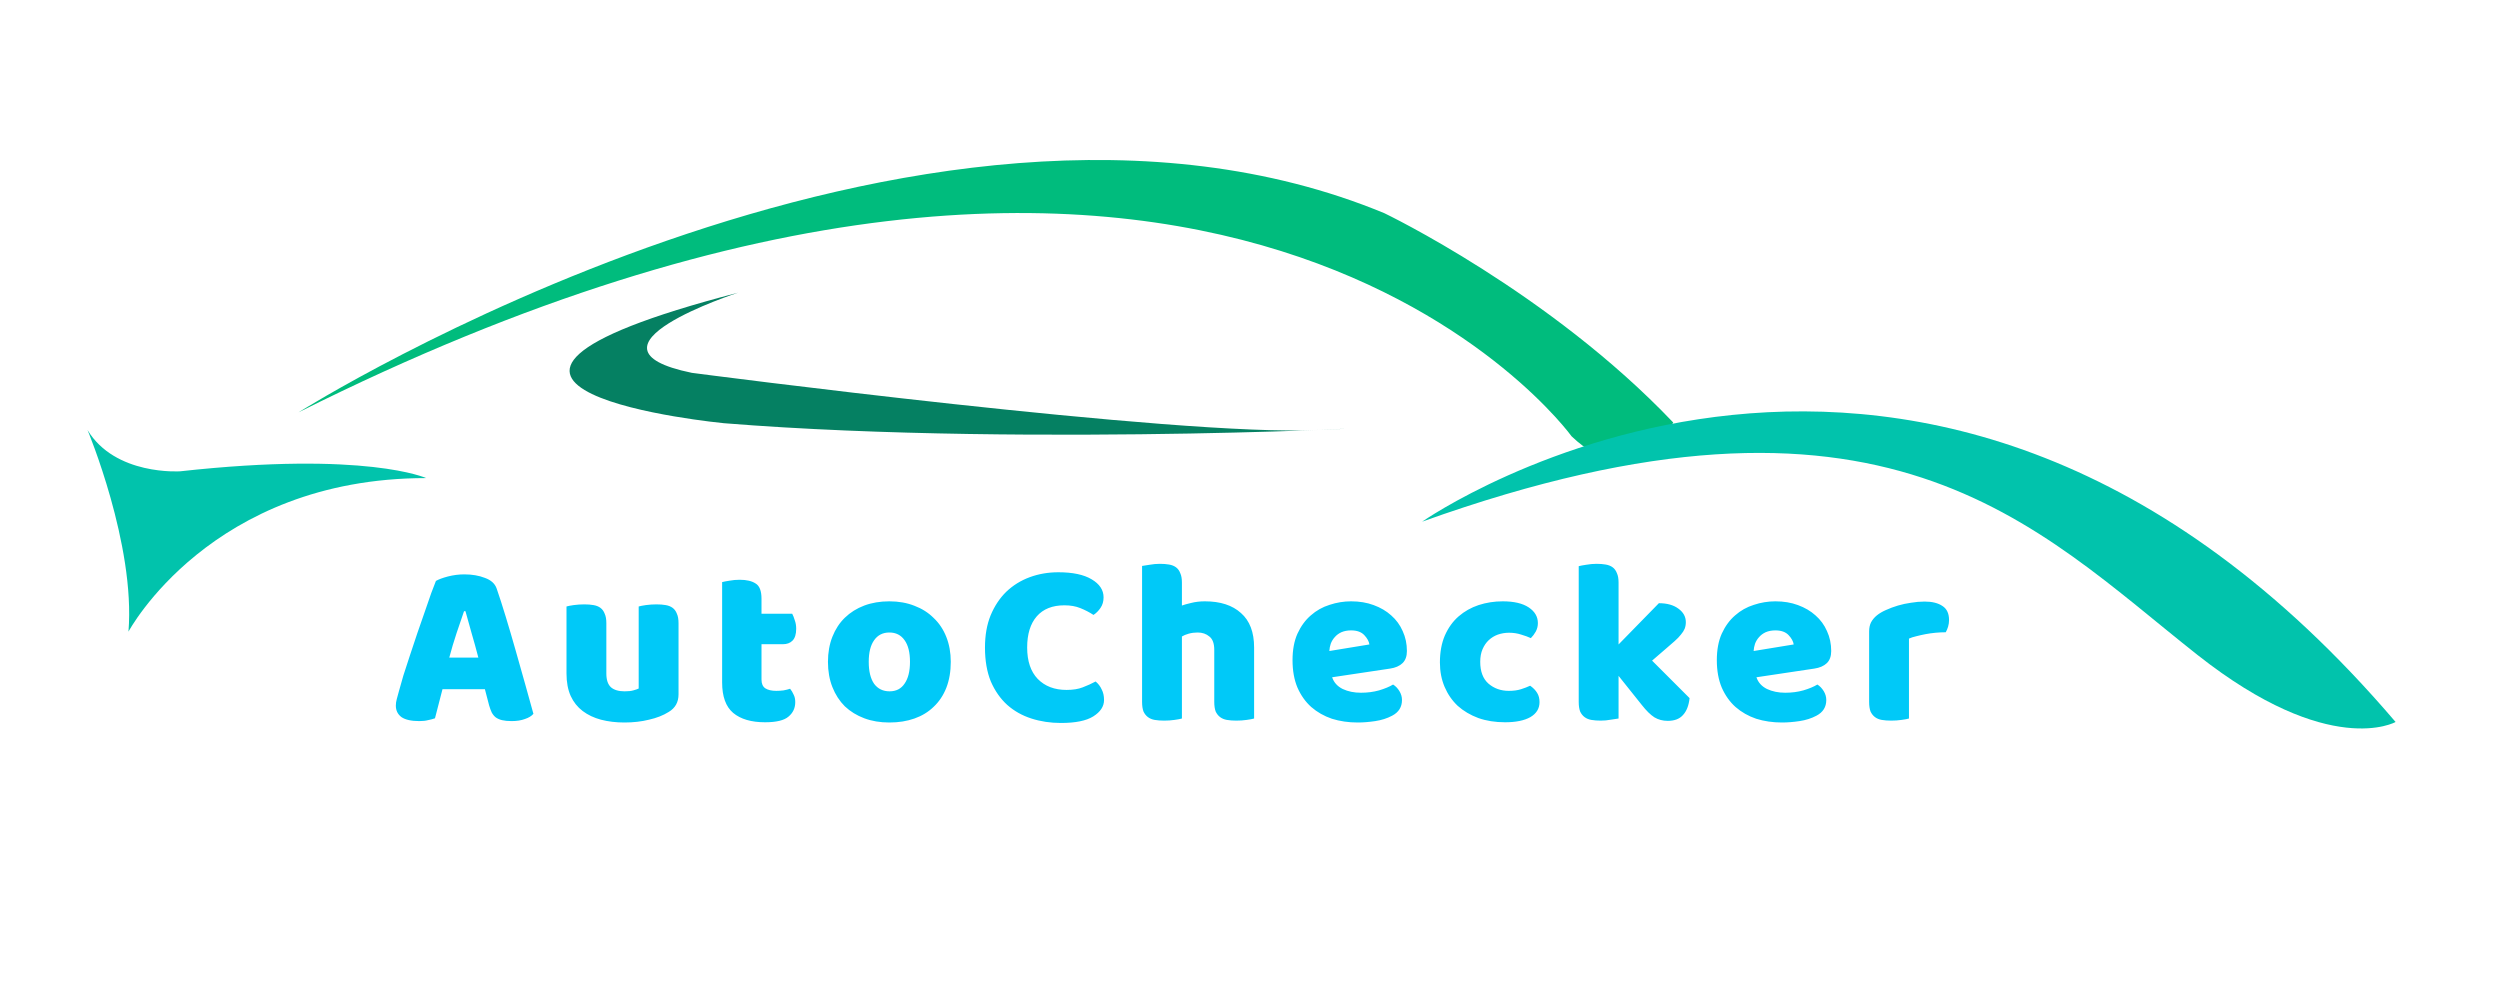 <svg width="1600" height="640" viewBox="0 0 1600 640" fill="none" xmlns="http://www.w3.org/2000/svg">
<g clip-path="url(#clip0_2_16)" filter="url(#filter0_d_2_16)">
<path fill-rule="evenodd" clip-rule="evenodd" d="M272.747 301.972C272.747 301.972 234.485 284.484 115.307 297.636C115.307 297.636 73.668 300.527 56 271.187C56 271.187 86.723 344.466 82.221 400.256C82.221 400.256 134.664 301.972 272.747 301.972Z" fill="#01C3AC"/>
<path fill-rule="evenodd" clip-rule="evenodd" d="M191.045 259.913C191.045 259.913 588.19 9.29 885.965 132.433C885.965 132.433 991.638 183.02 1070.86 266.417C1070.86 266.417 1045.54 313.246 1005.82 275.233C1005.82 275.233 781.755 -35.805 191.045 259.913Z" fill="#00BC7D"/>
<path fill-rule="evenodd" clip-rule="evenodd" d="M472.389 183.31C472.389 183.31 364.015 218.431 442.792 234.619C442.792 234.619 755.421 275.667 843.313 271.187C931.092 266.851 664.153 283.038 463.274 266.851C463.274 266.851 235.16 244.881 472.389 183.31Z" fill="#058062"/>
<path fill-rule="evenodd" clip-rule="evenodd" d="M910.16 329.868C910.16 329.868 1232.02 104.972 1533.17 458.07C1533.17 458.07 1491.08 481.918 1406.56 415.288C1301.9 332.758 1206.47 223.635 910.16 329.868Z" fill="#01C3AC"/>
<path d="M278.988 367.8C280.688 366.8 283.238 365.85 286.638 364.95C290.138 364.05 293.638 363.6 297.138 363.6C302.138 363.6 306.538 364.35 310.338 365.85C314.238 367.25 316.738 369.5 317.838 372.6C319.638 377.8 321.588 383.85 323.688 390.75C325.788 397.65 327.888 404.8 329.988 412.2C332.088 419.5 334.138 426.75 336.138 433.95C338.138 441.05 339.888 447.35 341.388 452.85C340.188 454.25 338.388 455.35 335.988 456.15C333.588 457.05 330.738 457.5 327.438 457.5C325.038 457.5 322.988 457.3 321.288 456.9C319.688 456.5 318.338 455.9 317.238 455.1C316.238 454.3 315.388 453.25 314.688 451.95C314.088 450.65 313.538 449.15 313.038 447.45L310.338 437.1H283.188C282.388 440.1 281.588 443.2 280.788 446.4C279.988 449.6 279.188 452.7 278.388 455.7C276.988 456.2 275.488 456.6 273.888 456.9C272.388 457.3 270.538 457.5 268.338 457.5C263.238 457.5 259.438 456.65 256.938 454.95C254.538 453.15 253.338 450.7 253.338 447.6C253.338 446.2 253.538 444.8 253.938 443.4C254.338 442 254.788 440.35 255.288 438.45C255.988 435.75 256.938 432.4 258.138 428.4C259.438 424.4 260.838 420.1 262.338 415.5C263.838 410.8 265.438 406 267.138 401.1C268.838 396.2 270.438 391.6 271.938 387.3C273.438 382.9 274.788 379 275.988 375.6C277.288 372.2 278.288 369.6 278.988 367.8ZM296.988 387.15C295.588 391.35 293.988 396.05 292.188 401.25C290.488 406.35 288.938 411.55 287.538 416.85H306.138C304.738 411.45 303.288 406.2 301.788 401.1C300.388 395.9 299.088 391.25 297.888 387.15H296.988ZM362.559 384.15C363.559 383.85 365.109 383.55 367.209 383.25C369.409 382.95 371.659 382.8 373.959 382.8C376.159 382.8 378.109 382.95 379.809 383.25C381.609 383.55 383.109 384.15 384.309 385.05C385.509 385.95 386.409 387.2 387.009 388.8C387.709 390.3 388.059 392.3 388.059 394.8V427.05C388.059 431.15 389.059 434.1 391.059 435.9C393.059 437.6 395.959 438.45 399.759 438.45C402.059 438.45 403.909 438.25 405.309 437.85C406.809 437.45 407.959 437.05 408.759 436.65V384.15C409.759 383.85 411.309 383.55 413.409 383.25C415.609 382.95 417.859 382.8 420.159 382.8C422.359 382.8 424.309 382.95 426.009 383.25C427.809 383.55 429.309 384.15 430.509 385.05C431.709 385.95 432.609 387.2 433.209 388.8C433.909 390.3 434.259 392.3 434.259 394.8V440.4C434.259 445.4 432.159 449.15 427.959 451.65C424.459 453.85 420.259 455.5 415.359 456.6C410.559 457.8 405.309 458.4 399.609 458.4C394.209 458.4 389.209 457.8 384.609 456.6C380.109 455.4 376.209 453.55 372.909 451.05C369.609 448.55 367.059 445.35 365.259 441.45C363.459 437.45 362.559 432.65 362.559 427.05V384.15ZM487.363 430.95C487.363 433.55 488.163 435.4 489.763 436.5C491.463 437.6 493.813 438.15 496.813 438.15C498.313 438.15 499.863 438.05 501.463 437.85C503.063 437.55 504.463 437.2 505.663 436.8C506.563 437.9 507.313 439.15 507.913 440.55C508.613 441.85 508.963 443.45 508.963 445.35C508.963 449.15 507.513 452.25 504.613 454.65C501.813 457.05 496.813 458.25 489.613 458.25C480.813 458.25 474.013 456.25 469.213 452.25C464.513 448.25 462.163 441.75 462.163 432.75V368.55C463.263 368.25 464.813 367.95 466.813 367.65C468.913 367.25 471.113 367.05 473.413 367.05C477.813 367.05 481.213 367.85 483.613 369.45C486.113 370.95 487.363 374.2 487.363 379.2V388.8H507.013C507.613 389.9 508.163 391.3 508.663 393C509.263 394.6 509.563 396.4 509.563 398.4C509.563 401.9 508.763 404.45 507.163 406.05C505.663 407.55 503.613 408.3 501.013 408.3H487.363V430.95ZM608.493 419.55C608.493 425.75 607.543 431.3 605.643 436.2C603.743 441 601.043 445.05 597.543 448.35C594.143 451.65 590.043 454.15 585.243 455.85C580.443 457.55 575.093 458.4 569.193 458.4C563.293 458.4 557.943 457.5 553.143 455.7C548.343 453.9 544.193 451.35 540.693 448.05C537.293 444.65 534.643 440.55 532.743 435.75C530.843 430.95 529.893 425.55 529.893 419.55C529.893 413.65 530.843 408.3 532.743 403.5C534.643 398.7 537.293 394.65 540.693 391.35C544.193 387.95 548.343 385.35 553.143 383.55C557.943 381.75 563.293 380.85 569.193 380.85C575.093 380.85 580.443 381.8 585.243 383.7C590.043 385.5 594.143 388.1 597.543 391.5C601.043 394.8 603.743 398.85 605.643 403.65C607.543 408.45 608.493 413.75 608.493 419.55ZM555.993 419.55C555.993 425.65 557.143 430.35 559.443 433.65C561.843 436.85 565.143 438.45 569.343 438.45C573.543 438.45 576.743 436.8 578.943 433.5C581.243 430.2 582.393 425.55 582.393 419.55C582.393 413.55 581.243 408.95 578.943 405.75C576.643 402.45 573.393 400.8 569.193 400.8C564.993 400.8 561.743 402.45 559.443 405.75C557.143 408.95 555.993 413.55 555.993 419.55ZM681.234 383.4C673.534 383.4 667.634 385.75 663.534 390.45C659.434 395.15 657.384 401.8 657.384 410.4C657.384 419.1 659.634 425.8 664.134 430.5C668.734 435.2 674.884 437.55 682.584 437.55C686.684 437.55 690.134 437 692.934 435.9C695.834 434.8 698.584 433.55 701.184 432.15C702.884 433.55 704.184 435.25 705.084 437.25C706.084 439.15 706.584 441.4 706.584 444C706.584 448.1 704.284 451.6 699.684 454.5C695.184 457.3 688.284 458.7 678.984 458.7C672.284 458.7 665.984 457.75 660.084 455.85C654.184 453.95 649.034 451.05 644.634 447.15C640.234 443.15 636.734 438.15 634.134 432.15C631.634 426.05 630.384 418.8 630.384 410.4C630.384 402.6 631.584 395.75 633.984 389.85C636.484 383.85 639.834 378.8 644.034 374.7C648.334 370.6 653.334 367.5 659.034 365.4C664.734 363.3 670.834 362.25 677.334 362.25C686.534 362.25 693.634 363.75 698.634 366.75C703.734 369.75 706.284 373.6 706.284 378.3C706.284 380.9 705.634 383.15 704.334 385.05C703.034 386.95 701.534 388.45 699.834 389.55C697.234 387.85 694.434 386.4 691.434 385.2C688.534 384 685.134 383.4 681.234 383.4ZM802.627 455.85C801.627 456.15 800.027 456.45 797.827 456.75C795.727 457.05 793.527 457.2 791.227 457.2C789.027 457.2 787.027 457.05 785.227 456.75C783.527 456.45 782.077 455.85 780.877 454.95C779.677 454.05 778.727 452.85 778.027 451.35C777.427 449.75 777.127 447.7 777.127 445.2V411.9C777.127 407.8 776.077 404.95 773.977 403.35C771.977 401.65 769.477 400.8 766.477 400.8C764.477 400.8 762.577 401.05 760.777 401.55C758.977 402.05 757.527 402.65 756.427 403.35V455.85C755.427 456.15 753.827 456.45 751.627 456.75C749.527 457.05 747.327 457.2 745.027 457.2C742.827 457.2 740.827 457.05 739.027 456.75C737.327 456.45 735.877 455.85 734.677 454.95C733.477 454.05 732.527 452.85 731.827 451.35C731.227 449.75 730.927 447.7 730.927 445.2V358.2C732.027 358 733.627 357.75 735.727 357.45C737.927 357.05 740.127 356.85 742.327 356.85C744.527 356.85 746.477 357 748.177 357.3C749.977 357.6 751.477 358.2 752.677 359.1C753.877 360 754.777 361.25 755.377 362.85C756.077 364.35 756.427 366.35 756.427 368.85V383.55C757.727 383.05 759.677 382.5 762.277 381.9C764.977 381.2 767.927 380.85 771.127 380.85C781.027 380.85 788.727 383.35 794.227 388.35C799.827 393.25 802.627 400.6 802.627 410.4V455.85ZM868.921 458.4C863.021 458.4 857.521 457.6 852.421 456C847.421 454.3 843.021 451.8 839.221 448.5C835.521 445.2 832.571 441.05 830.371 436.05C828.271 431.05 827.221 425.2 827.221 418.5C827.221 411.9 828.271 406.25 830.371 401.55C832.571 396.75 835.421 392.85 838.921 389.85C842.421 386.75 846.421 384.5 850.921 383.1C855.421 381.6 860.021 380.85 864.721 380.85C870.021 380.85 874.821 381.65 879.121 383.25C883.521 384.85 887.271 387.05 890.371 389.85C893.571 392.65 896.021 396 897.721 399.9C899.521 403.8 900.421 408.05 900.421 412.65C900.421 416.05 899.471 418.65 897.571 420.45C895.671 422.25 893.021 423.4 889.621 423.9L852.571 429.45C853.671 432.75 855.921 435.25 859.321 436.95C862.721 438.55 866.621 439.35 871.021 439.35C875.121 439.35 878.971 438.85 882.571 437.85C886.271 436.75 889.271 435.5 891.571 434.1C893.171 435.1 894.521 436.5 895.621 438.3C896.721 440.1 897.271 442 897.271 444C897.271 448.5 895.171 451.85 890.971 454.05C887.771 455.75 884.171 456.9 880.171 457.5C876.171 458.1 872.421 458.4 868.921 458.4ZM864.721 399.45C862.321 399.45 860.221 399.85 858.421 400.65C856.721 401.45 855.321 402.5 854.221 403.8C853.121 405 852.271 406.4 851.671 408C851.171 409.5 850.871 411.05 850.771 412.65L876.421 408.45C876.121 406.45 875.021 404.45 873.121 402.45C871.221 400.45 868.421 399.45 864.721 399.45ZM965.796 400.95C963.296 400.95 960.896 401.35 958.596 402.15C956.396 402.95 954.446 404.15 952.746 405.75C951.146 407.25 949.846 409.15 948.846 411.45C947.846 413.75 947.346 416.45 947.346 419.55C947.346 425.75 949.096 430.4 952.596 433.5C956.196 436.6 960.546 438.15 965.646 438.15C968.646 438.15 971.246 437.8 973.446 437.1C975.646 436.4 977.596 435.65 979.296 434.85C981.296 436.25 982.796 437.8 983.796 439.5C984.796 441.1 985.296 443.05 985.296 445.35C985.296 449.45 983.346 452.65 979.446 454.95C975.546 457.15 970.146 458.25 963.246 458.25C956.946 458.25 951.246 457.35 946.146 455.55C941.046 453.65 936.646 451.05 932.946 447.75C929.346 444.35 926.546 440.3 924.546 435.6C922.546 430.9 921.546 425.7 921.546 420C921.546 413.4 922.596 407.65 924.696 402.75C926.896 397.75 929.846 393.65 933.546 390.45C937.246 387.25 941.496 384.85 946.296 383.25C951.196 381.65 956.346 380.85 961.746 380.85C968.946 380.85 974.496 382.15 978.396 384.75C982.296 387.35 984.246 390.7 984.246 394.8C984.246 396.7 983.796 398.5 982.896 400.2C981.996 401.8 980.946 403.2 979.746 404.4C978.046 403.6 975.996 402.85 973.596 402.15C971.196 401.35 968.596 400.95 965.796 400.95ZM1081.33 442.8C1080.83 447.5 1079.43 451.1 1077.13 453.6C1074.93 456.1 1071.68 457.35 1067.38 457.35C1064.18 457.35 1061.33 456.6 1058.83 455.1C1056.33 453.5 1053.63 450.85 1050.73 447.15L1035.88 428.55V455.85C1034.78 456.05 1033.13 456.3 1030.93 456.6C1028.83 457 1026.68 457.2 1024.48 457.2C1022.28 457.2 1020.28 457.05 1018.48 456.75C1016.78 456.45 1015.33 455.85 1014.13 454.95C1012.93 454.05 1011.98 452.85 1011.28 451.35C1010.68 449.75 1010.38 447.7 1010.38 445.2V358.35C1011.48 358.05 1013.08 357.75 1015.18 357.45C1017.38 357.05 1019.58 356.85 1021.78 356.85C1023.98 356.85 1025.93 357 1027.63 357.3C1029.43 357.6 1030.93 358.2 1032.13 359.1C1033.33 360 1034.23 361.25 1034.83 362.85C1035.53 364.35 1035.88 366.35 1035.88 368.85V408.45L1061.68 382.05C1066.88 382.05 1071.03 383.2 1074.13 385.5C1077.33 387.8 1078.93 390.7 1078.93 394.2C1078.93 395.7 1078.68 397.1 1078.18 398.4C1077.68 399.6 1076.88 400.85 1075.78 402.15C1074.78 403.45 1073.43 404.85 1071.73 406.35C1070.13 407.75 1068.23 409.4 1066.03 411.3L1057.33 418.8L1081.33 442.8ZM1140.47 458.4C1134.57 458.4 1129.07 457.6 1123.97 456C1118.97 454.3 1114.57 451.8 1110.77 448.5C1107.07 445.2 1104.12 441.05 1101.92 436.05C1099.82 431.05 1098.77 425.2 1098.77 418.5C1098.77 411.9 1099.82 406.25 1101.92 401.55C1104.12 396.75 1106.97 392.85 1110.47 389.85C1113.97 386.75 1117.97 384.5 1122.47 383.1C1126.97 381.6 1131.57 380.85 1136.27 380.85C1141.57 380.85 1146.37 381.65 1150.67 383.25C1155.07 384.85 1158.82 387.05 1161.92 389.85C1165.12 392.65 1167.57 396 1169.27 399.9C1171.07 403.8 1171.97 408.05 1171.97 412.65C1171.97 416.05 1171.02 418.65 1169.12 420.45C1167.22 422.25 1164.57 423.4 1161.17 423.9L1124.12 429.45C1125.22 432.75 1127.47 435.25 1130.87 436.95C1134.27 438.55 1138.17 439.35 1142.57 439.35C1146.67 439.35 1150.52 438.85 1154.12 437.85C1157.82 436.75 1160.82 435.5 1163.12 434.1C1164.72 435.1 1166.07 436.5 1167.17 438.3C1168.27 440.1 1168.82 442 1168.82 444C1168.82 448.5 1166.72 451.85 1162.52 454.05C1159.32 455.75 1155.72 456.9 1151.72 457.5C1147.72 458.1 1143.97 458.4 1140.47 458.4ZM1136.27 399.45C1133.87 399.45 1131.77 399.85 1129.97 400.65C1128.27 401.45 1126.87 402.5 1125.77 403.8C1124.67 405 1123.82 406.4 1123.22 408C1122.72 409.5 1122.42 411.05 1122.32 412.65L1147.97 408.45C1147.67 406.45 1146.57 404.45 1144.67 402.45C1142.77 400.45 1139.97 399.45 1136.27 399.45ZM1221.74 455.85C1220.74 456.15 1219.14 456.45 1216.94 456.75C1214.84 457.05 1212.64 457.2 1210.34 457.2C1208.14 457.2 1206.14 457.05 1204.34 456.75C1202.64 456.45 1201.19 455.85 1199.99 454.95C1198.79 454.05 1197.84 452.85 1197.14 451.35C1196.54 449.75 1196.24 447.7 1196.24 445.2V400.2C1196.24 397.9 1196.64 395.95 1197.44 394.35C1198.34 392.65 1199.59 391.15 1201.19 389.85C1202.79 388.55 1204.74 387.4 1207.04 386.4C1209.44 385.3 1211.99 384.35 1214.69 383.55C1217.39 382.75 1220.19 382.15 1223.09 381.75C1225.99 381.25 1228.89 381 1231.79 381C1236.59 381 1240.39 381.95 1243.19 383.85C1245.99 385.65 1247.39 388.65 1247.39 392.85C1247.39 394.25 1247.19 395.65 1246.79 397.05C1246.39 398.35 1245.89 399.55 1245.29 400.65C1243.19 400.65 1241.04 400.75 1238.84 400.95C1236.64 401.15 1234.49 401.45 1232.39 401.85C1230.29 402.25 1228.29 402.7 1226.39 403.2C1224.59 403.6 1223.04 404.1 1221.74 404.7V455.85Z" fill="#00C9F8"/>
</g>
<defs>
<filter id="filter0_d_2_16" x="0" y="0" width="1600" height="640" filterUnits="userSpaceOnUse" color-interpolation-filters="sRGB">
<feFlood flood-opacity="0" result="BackgroundImageFix"/>
<feColorMatrix in="SourceAlpha" type="matrix" values="0 0 0 0 0 0 0 0 0 0 0 0 0 0 0 0 0 0 127 0" result="hardAlpha"/>
<feOffset dy="4"/>
<feGaussianBlur stdDeviation="2"/>
<feComposite in2="hardAlpha" operator="out"/>
<feColorMatrix type="matrix" values="0 0 0 0 0 0 0 0 0 0 0 0 0 0 0 0 0 0 0.25 0"/>
<feBlend mode="normal" in2="BackgroundImageFix" result="effect1_dropShadow_2_16"/>
<feBlend mode="normal" in="SourceGraphic" in2="effect1_dropShadow_2_16" result="shape"/>
</filter>
<clipPath id="clip0_2_16">
<rect width="1592" height="632" fill="white" transform="translate(4)"/>
</clipPath>
</defs>
</svg>
